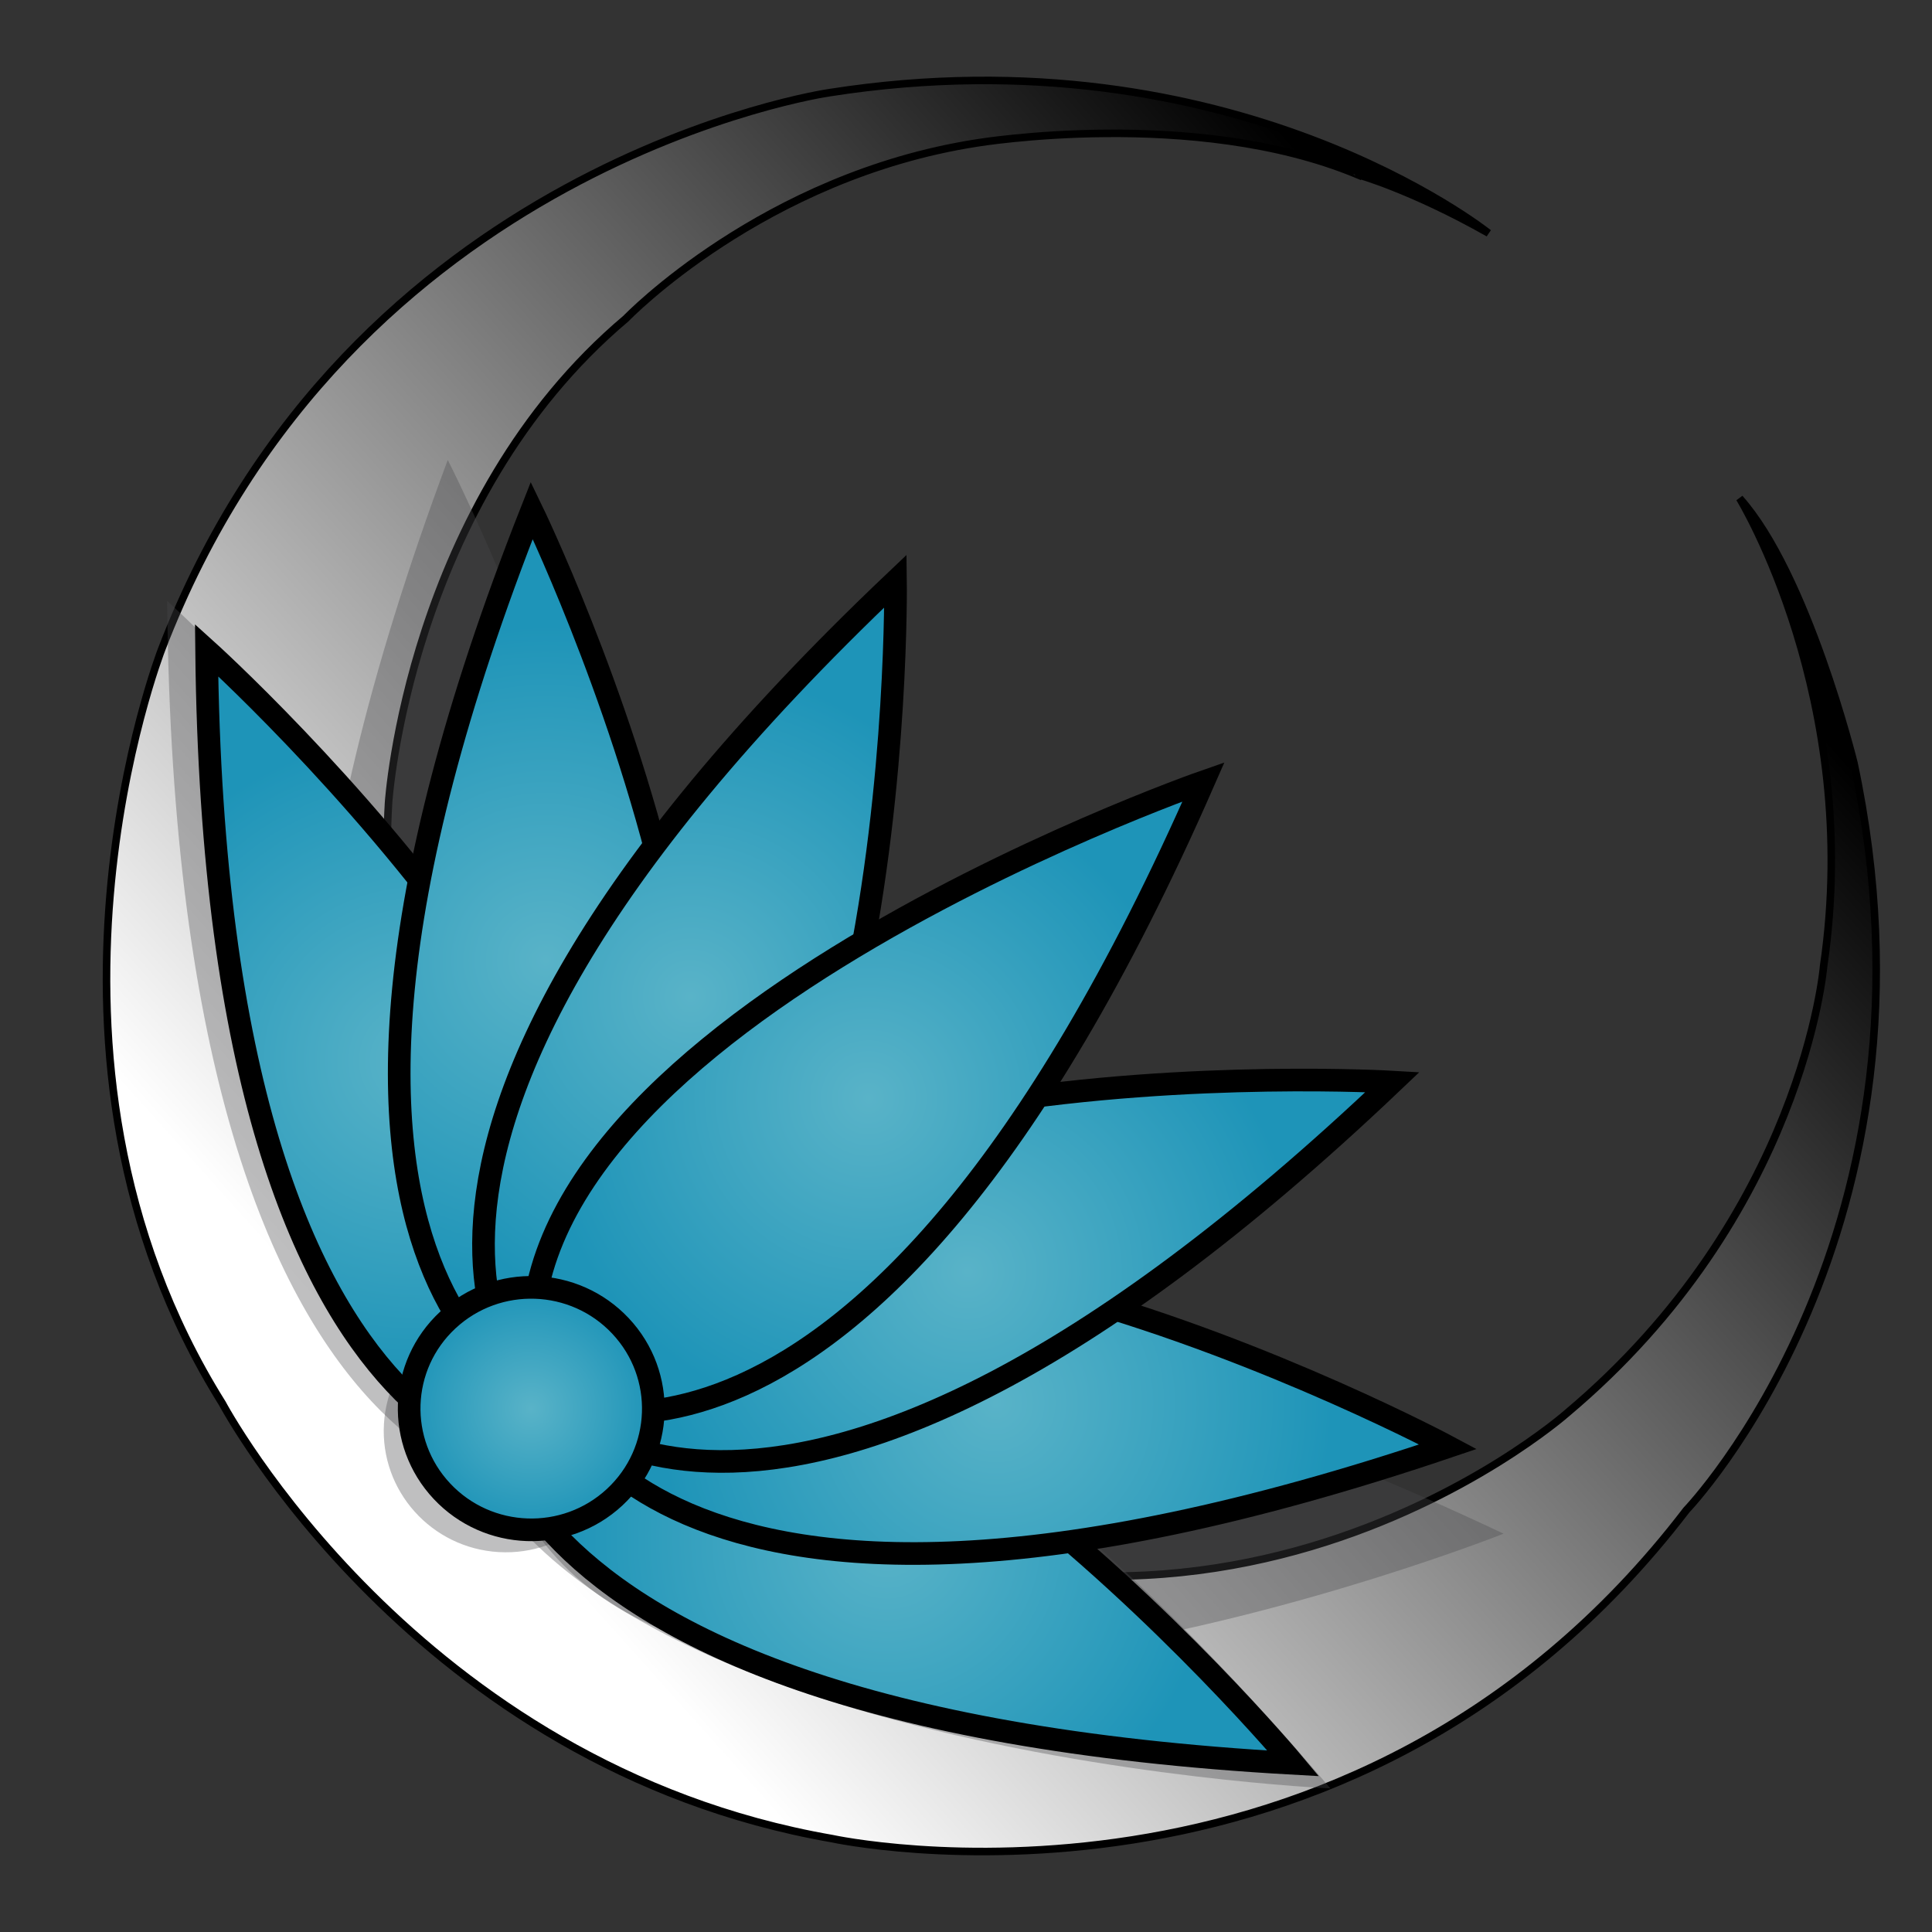 <?xml version="1.0" encoding="utf-8"?>
<!-- Generator: Adobe Illustrator 25.2.1, SVG Export Plug-In . SVG Version: 6.00 Build 0)  -->
<svg version="1.1" id="Layer_1" xmlns="http://www.w3.org/2000/svg" xmlns:xlink="http://www.w3.org/1999/xlink" x="0px" y="0px"
	 viewBox="0 0 512 512" style="enable-background:new 0 0 512 512;" xml:space="preserve">
<rect x="0" y="0" width="512" height="512" fill="#333333" stroke="none"/>
<style type="text/css">
	.st0{fill:url(#SVGID_1_);stroke:#000000;stroke-width:2;stroke-miterlimit:10;}
	.st1{opacity:0.35;fill:#49494A;}
	.st2{fill:url(#SVGID_2_);stroke:#000000;stroke-width:6;stroke-miterlimit:10;}
	.st3{fill:url(#SVGID_3_);stroke:#000000;stroke-width:6;stroke-miterlimit:10;}
	.st4{fill:url(#SVGID_4_);stroke:#000000;stroke-width:6;stroke-miterlimit:10;}
	.st5{fill:url(#SVGID_5_);stroke:#000000;stroke-width:6;stroke-miterlimit:10;}
	.st6{fill:url(#SVGID_6_);stroke:#000000;stroke-width:6;stroke-miterlimit:10;}
	.st7{fill:url(#SVGID_7_);stroke:#000000;stroke-width:6;stroke-miterlimit:10;}
	.st8{fill:url(#SVGID_8_);stroke:#000000;stroke-width:6;stroke-miterlimit:10;}
	.st9{fill:url(#SVGID_9_);stroke:#000000;stroke-width:6;stroke-miterlimit:10;}
</style>
<linearGradient id="SVGID_1_" gradientUnits="userSpaceOnUse" x1="118.984" y1="384.356" x2="468.206" y2="71.318">
	<stop  offset="0" style="stop-color:#FFFFFF"/>
	<stop  offset="0.848" style="stop-color:#000000"/>
</linearGradient>
<path class="st0" d="M394.48,61.78c0,0-67.48-54.08-174.8-37.2c0,0-127.42,18.51-176.86,147.54c0,0-41.8,107.32,16.08,199.77
	c0,0,51.05,96.07,161.58,115.36c0,0,136.93,29.92,226.43-87.06c0,0,70.82-73.64,44.4-198.02c0,0-12.33-50.03-30.3-70.12
	c0,0,32.63,53.13,22.27,123.95c0,0-5.41,65.92-68.1,118.56c0,0-103.58,91.58-231.89,7.84c0,0-86.93-55.58-80.32-169.69
	c0,0,5.14-79.58,62.93-128.31c0,0,36.24-37.71,93.05-46.52c0,0,57.54-9.55,100.64,8.33C359.59,46.19,374.03,50.19,394.48,61.78z"/>
<ellipse transform="matrix(0.058 -0.998 0.998 0.058 -252.32 491.175)" class="st1" cx="134.19" cy="379.33" rx="32.13" ry="32.35"/>
<path class="st1" d="M352.57,473.94c0,0-230.21-10.1-234.69-115.1C117.88,358.84,190.74,284.06,352.57,473.94z"/>
<path class="st1" d="M398.46,406.44c0,0-213.88,84.98-261.52-8.91C136.95,397.53,172.3,299.56,398.46,406.44z"/>
<path class="st1" d="M118.66,121.89c0,0,104.38,204.11,14.5,259.49C133.16,381.39,31.73,355.03,118.66,121.89z"/>
<path class="st1" d="M44.3,159.26c0,0,170.6,153.98,106.44,237.49C150.74,396.76,46.54,407.93,44.3,159.26z"/>
<g>
	
		<radialGradient id="SVGID_2_" cx="110.247" cy="279.88" r="86.316" gradientTransform="matrix(1.007 -0.012 0.013 1 -4.066 2.55)" gradientUnits="userSpaceOnUse">
		<stop  offset="0" style="stop-color:#59B3C8"/>
		<stop  offset="1" style="stop-color:#1E94B8"/>
	</radialGradient>
	<path class="st2" d="M54.75,172.28c0,0,156.77,141.25,97.98,217.69C152.73,389.97,57.1,400.08,54.75,172.28z"/>
	
		<radialGradient id="SVGID_3_" cx="144.41" cy="253.7" r="88.721" gradientTransform="matrix(1.007 -0.012 0.013 1 -4.066 2.55)" gradientUnits="userSpaceOnUse">
		<stop  offset="0" style="stop-color:#59B3C8"/>
		<stop  offset="1" style="stop-color:#1E94B8"/>
	</radialGradient>
	<path class="st3" d="M140.93,135.25c0,0,91.93,189.4,8.62,238.44C149.54,373.68,57.13,347.47,140.93,135.25z"/>
	
		<radialGradient id="SVGID_4_" cx="182.383" cy="263.774" r="86.719" gradientTransform="matrix(1.007 -0.012 0.013 1 -4.066 2.55)" gradientUnits="userSpaceOnUse">
		<stop  offset="0" style="stop-color:#59B3C8"/>
		<stop  offset="1" style="stop-color:#1E94B8"/>
	</radialGradient>
	<path class="st4" d="M237.32,153.98c0,0,2.92,210.38-93.38,220.02C143.94,374,71.33,311.53,237.32,153.98z"/>
	
		<radialGradient id="SVGID_5_" cx="232.163" cy="408.531" r="86.381" gradientTransform="matrix(1.007 -0.012 0.013 1 -4.066 2.55)" gradientUnits="userSpaceOnUse">
		<stop  offset="0" style="stop-color:#59B3C8"/>
		<stop  offset="1" style="stop-color:#1E94B8"/>
	</radialGradient>
	<path class="st5" d="M342.74,467.31c0,0-135.53-162.2-215.04-107.28C127.69,360.03,113.39,454.57,342.74,467.31z"/>
	
		<radialGradient id="SVGID_6_" cx="261.238" cy="372.377" r="88.672" gradientTransform="matrix(1.007 -0.012 0.013 1 -4.066 2.55)" gradientUnits="userSpaceOnUse">
		<stop  offset="0" style="stop-color:#59B3C8"/>
		<stop  offset="1" style="stop-color:#1E94B8"/>
	</radialGradient>
	<path class="st6" d="M383.75,383.39c0,0-186.81-99.98-239.79-19.45C143.96,363.94,166.38,456.94,383.75,383.39z"/>
	
		<radialGradient id="SVGID_7_" cx="254.246" cy="337.466" r="86.992" gradientTransform="matrix(1.007 -0.012 0.013 1 -4.066 2.55)" gradientUnits="userSpaceOnUse">
		<stop  offset="0" style="stop-color:#59B3C8"/>
		<stop  offset="1" style="stop-color:#1E94B8"/>
	</radialGradient>
	<path class="st7" d="M369.03,286.76c0,0-211.77-12.51-225.62,82.72C143.41,369.49,203.19,444.48,369.03,286.76z"/>
	
		<radialGradient id="SVGID_8_" cx="228.819" cy="291.208" r="86.052" gradientTransform="matrix(1.007 -0.012 0.013 1 -4.066 2.55)" gradientUnits="userSpaceOnUse">
		<stop  offset="0" style="stop-color:#59B3C8"/>
		<stop  offset="1" style="stop-color:#1E94B8"/>
	</radialGradient>
	<path class="st8" d="M318.95,207.18c0,0-200.13,69.7-175.87,162.89C143.08,370.07,227.37,416.32,318.95,207.18z"/>
	
		<radialGradient id="SVGID_9_" cx="139.023" cy="372.457" r="32.132" gradientTransform="matrix(1.007 -0.012 0.013 1 -4.066 2.55)" gradientUnits="userSpaceOnUse">
		<stop  offset="0" style="stop-color:#59B3C8"/>
		<stop  offset="1" style="stop-color:#1E94B8"/>
	</radialGradient>
	<path class="st9" d="M162.86,396.8c-13.06,12.1-33.54,11.38-45.73-1.6s-11.49-33.32,1.58-45.41c13.06-12.1,33.54-11.38,45.73,1.6
		S175.92,384.7,162.86,396.8z"/>
</g>
</svg>
